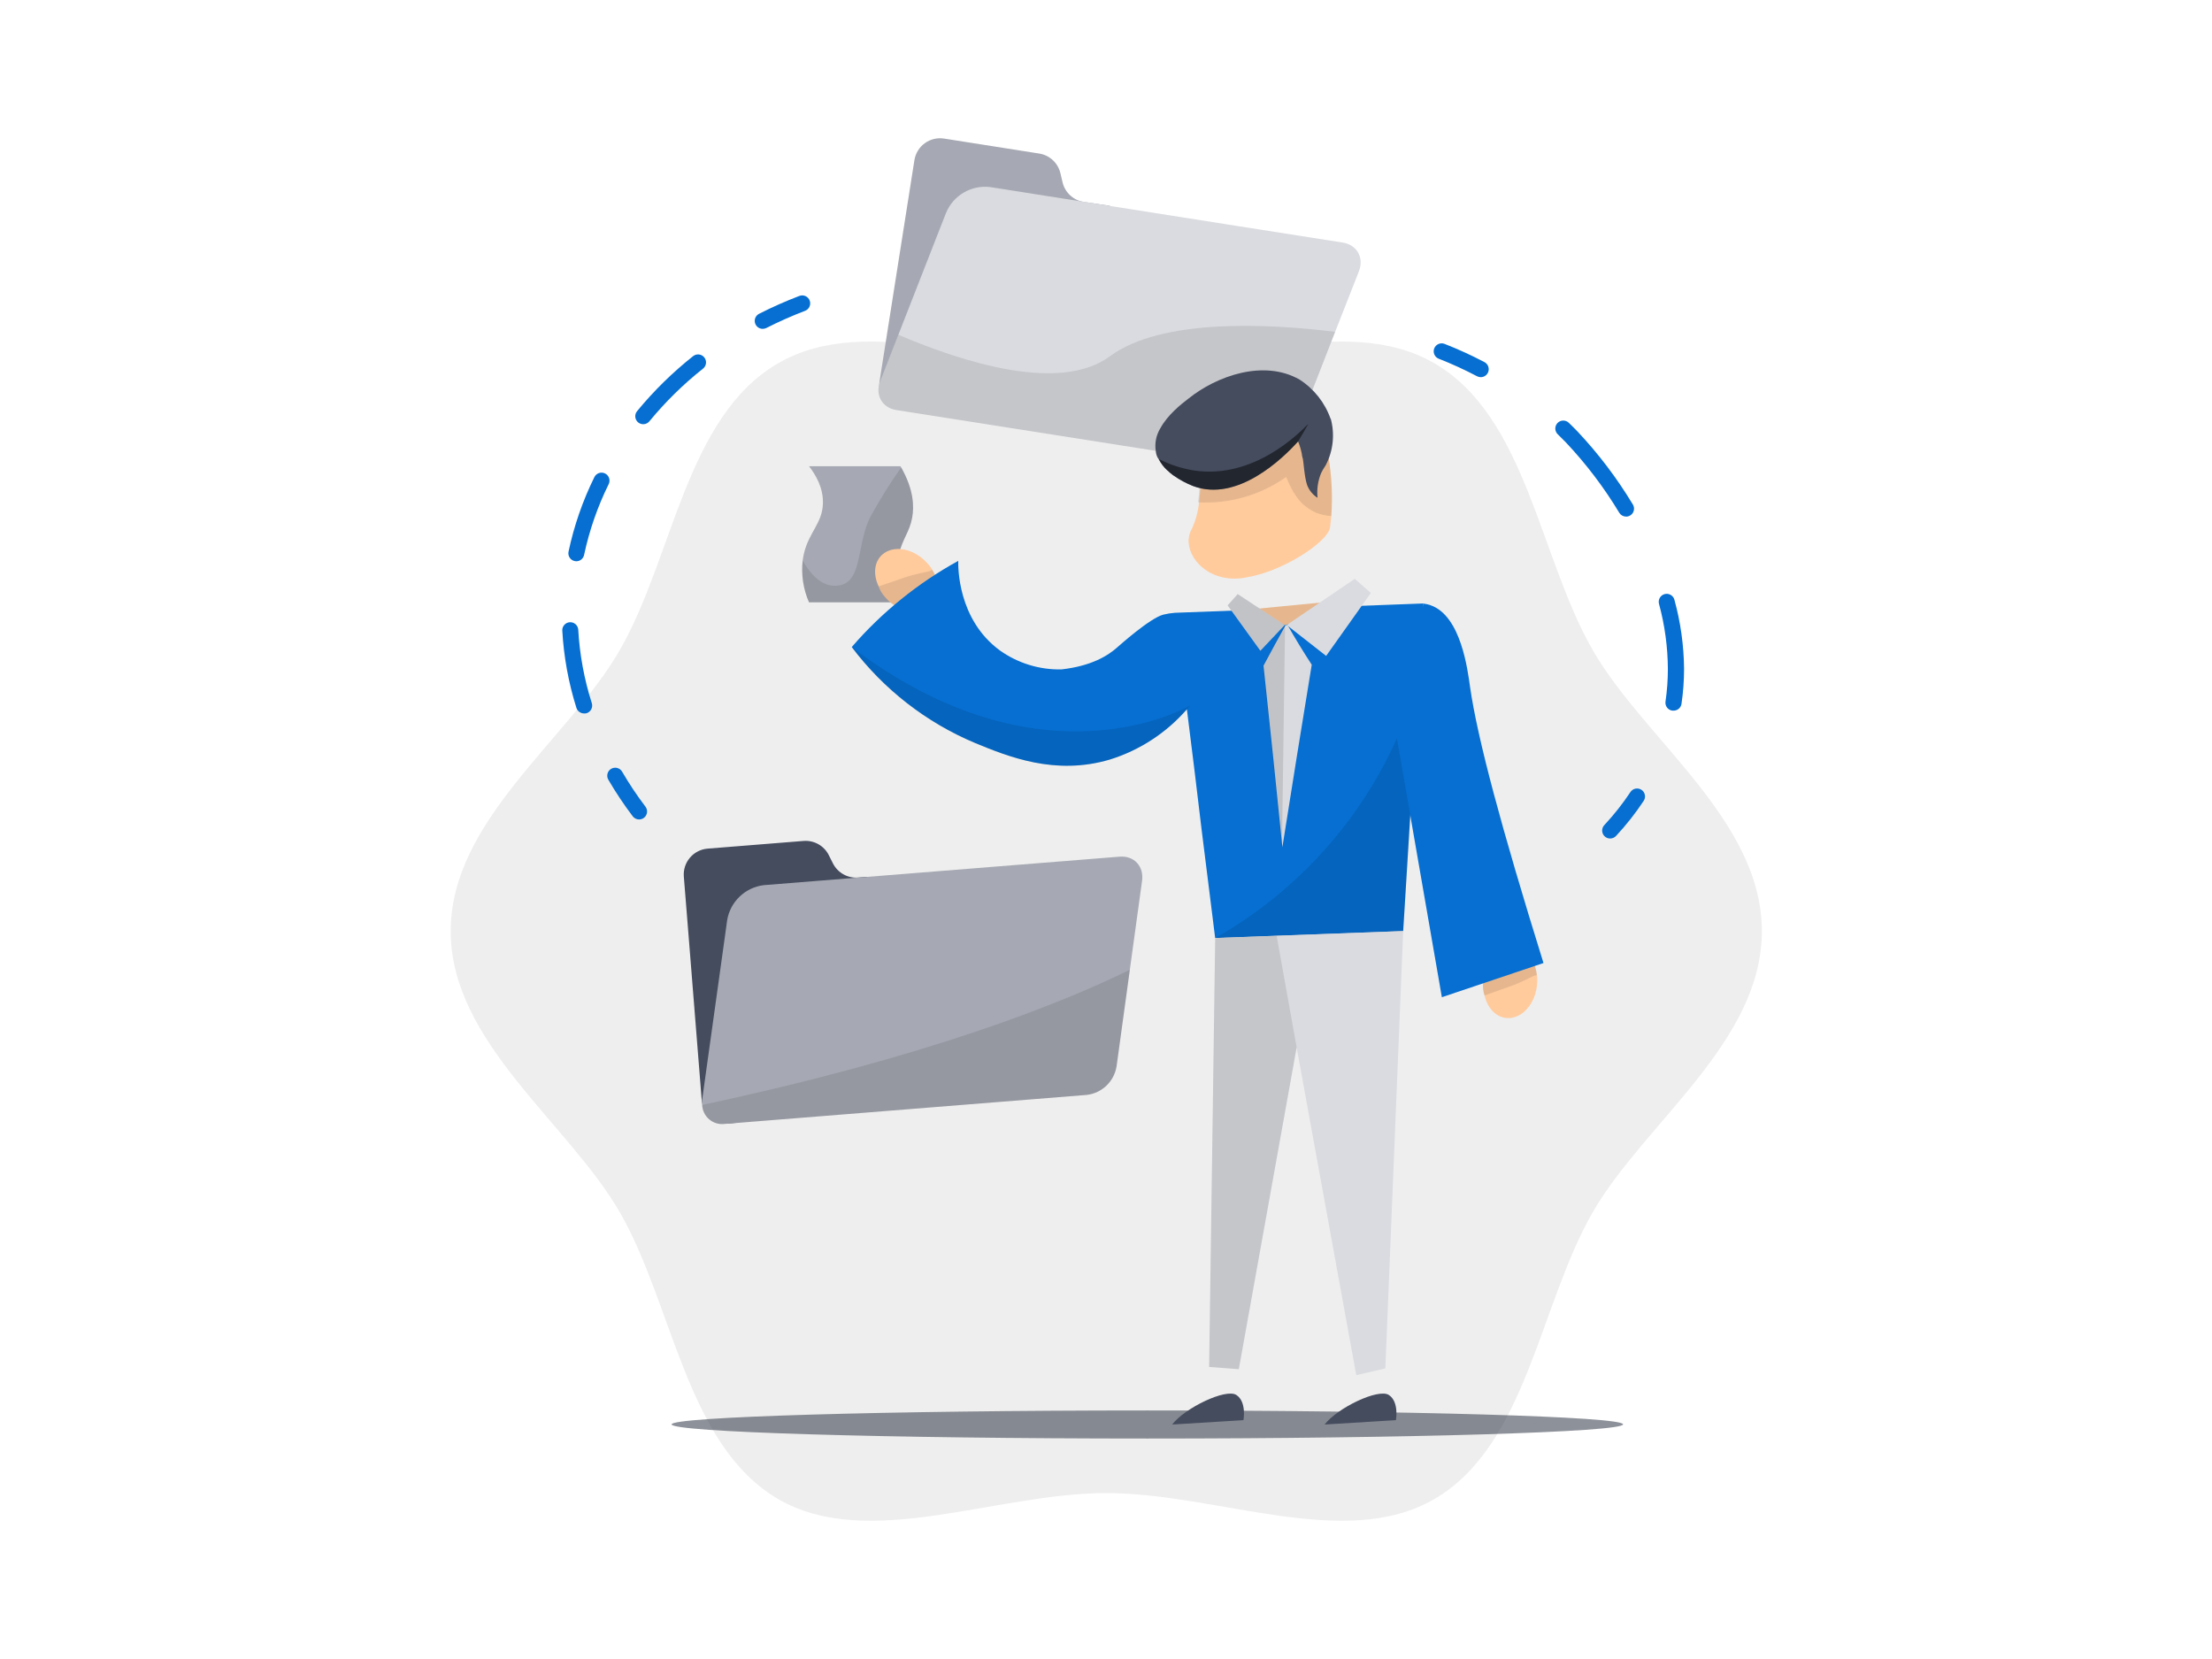 <svg xmlns="http://www.w3.org/2000/svg" width="800" height="600" fill="none" viewBox="0 0 800 600">
    <path d="M163 336.764C163 376.827 205.366 405.973 224.135 438.378C243.431 471.825 248.148 522.791 281.497 542.186C313.902 560.967 360.042 539.993 400.104 539.993C440.167 539.993 486.294 560.967 518.699 542.186C552.048 522.902 556.764 471.825 576.061 438.378C594.83 405.973 637.196 376.925 637.196 336.764C637.196 296.603 594.72 267.555 576.061 235.15C556.764 201.703 552.048 150.614 518.699 131.342C486.294 112.573 440.154 133.535 400.104 133.535C360.054 133.535 313.902 112.573 281.497 131.342C248.05 150.639 243.431 201.703 224.135 235.15C205.366 267.665 163 296.701 163 336.764Z" fill="black" opacity="0.07"/>
    <path d="M325.016 200.686C323.701 206.36 323.925 212.281 325.665 217.838H292.586C290.512 213.087 289.722 207.873 290.295 202.72C290.404 201.838 290.564 200.962 290.773 200.098C292.647 192.355 297.401 189.231 297.621 182.089C297.793 176.428 295.012 171.736 292.586 168.612H325.665L325.922 169.053C330.48 177.078 330.627 183.13 329.904 187.185C328.961 192.441 326.474 194.671 325.016 200.686Z" fill="#A6A9B3"/>
    <path d="M325.016 200.686C323.701 206.359 323.925 212.281 325.665 217.838H292.586C290.512 213.086 289.722 207.873 290.295 202.72C292.953 207.4 296.715 211.676 301.566 211.835C312.482 212.203 309.334 197.268 314.896 186.695C318.234 180.606 321.916 174.712 325.922 169.041C330.48 177.065 330.627 183.118 329.904 187.173C328.961 192.441 326.474 194.671 325.016 200.686Z" fill="black" opacity="0.1"/>
    <path d="M319.93 215.731C318.979 214.656 318.242 213.409 317.762 212.056C315.544 207.388 316.255 202.549 319.71 200.098C324.133 196.937 331.337 198.726 335.955 204.337C336.473 204.912 336.91 205.555 337.254 206.248C340.427 211.37 340.096 217.275 336.188 219.946C331.753 222.972 324.427 221.134 319.93 215.731Z" fill="#FFCB9D"/>
    <path d="M319.93 215.731C318.978 214.656 318.242 213.409 317.762 212.056C320.028 211.272 321.841 210.696 323.079 210.267C326.546 209.042 327.857 208.576 330.05 207.988C331.814 207.498 333.248 207.204 334.216 207.008L336.298 206.506L337.168 206.065C340.341 211.186 340.023 217.091 336.115 219.75C331.753 222.972 324.427 221.134 319.93 215.731Z" fill="black" opacity="0.1"/>
    <path d="M424.951 221.624C423.521 221.726 422.103 221.952 420.712 222.298C415.885 223.523 404.258 233.961 404.258 233.961C400.681 237.196 394.665 240.871 383.921 242.096C375.954 242.272 368.143 239.875 361.647 235.26C346.247 224.038 346.504 204.729 346.566 202.843C331.979 210.865 318.936 221.419 308.047 234.01C319.594 249.33 335 261.312 352.691 268.731C364.612 273.632 381.581 280.579 401.391 274.698C412.187 271.344 421.835 265.048 429.251 256.517C431.052 270.851 432.841 285.148 434.507 299.483C436.222 312.776 437.791 326.093 439.481 339.239L507.477 336.727C508.347 323.324 509.082 309.921 509.928 296.677C510.418 289.069 510.908 281.608 511.373 273.987L514.792 218.255L424.951 221.624Z" fill="#066FD1"/>
    <path d="M242.867 515.134C242.867 517.928 319.929 520.268 414.928 520.268C509.926 520.268 587.013 517.928 587.013 515.134C587.013 512.341 509.963 510.111 414.965 510.111C319.966 510.111 242.904 512.451 242.904 515.134" fill="#1D2535" opacity="0.5"/>
    <path d="M275.823 118.932C275.172 118.928 274.541 118.703 274.033 118.295C273.526 117.886 273.173 117.317 273.03 116.681C272.888 116.046 272.966 115.38 273.25 114.794C273.535 114.208 274.01 113.736 274.598 113.455C279.319 111.053 284.165 108.906 289.116 107.023C289.831 106.752 290.624 106.776 291.322 107.089C292.019 107.403 292.563 107.981 292.834 108.696C293.106 109.41 293.082 110.204 292.768 110.901C292.455 111.598 291.877 112.143 291.162 112.414C286.405 114.23 281.747 116.295 277.207 118.601C276.781 118.825 276.305 118.939 275.823 118.932Z" fill="#066FD1"/>
    <path d="M211.221 258.023C210.607 258.021 210.009 257.825 209.514 257.461C209.019 257.098 208.651 256.587 208.465 256.002C205.601 246.907 203.885 237.491 203.356 227.97C203.344 227.223 203.623 226.499 204.134 225.953C204.644 225.406 205.347 225.079 206.094 225.039C206.84 224.999 207.574 225.251 208.139 225.74C208.705 226.23 209.058 226.919 209.126 227.664C209.634 236.705 211.281 245.646 214.027 254.274C214.147 254.64 214.192 255.026 214.161 255.41C214.13 255.794 214.023 256.168 213.847 256.51C213.67 256.852 213.427 257.155 213.132 257.402C212.837 257.65 212.496 257.836 212.128 257.95C211.831 258.021 211.525 258.046 211.221 258.023ZM208.44 202.99C208.238 202.988 208.036 202.964 207.84 202.916C207.469 202.839 207.117 202.689 206.804 202.475C206.492 202.261 206.224 201.987 206.018 201.669C205.812 201.352 205.671 200.996 205.603 200.623C205.535 200.251 205.542 199.868 205.622 199.498C207.604 190.159 210.744 181.105 214.97 172.544C215.138 172.205 215.37 171.902 215.655 171.652C215.939 171.403 216.27 171.211 216.628 171.09C216.987 170.968 217.366 170.918 217.743 170.943C218.121 170.967 218.49 171.066 218.83 171.234C219.169 171.401 219.472 171.633 219.722 171.918C219.971 172.202 220.162 172.533 220.284 172.892C220.406 173.25 220.456 173.629 220.431 174.007C220.407 174.384 220.308 174.753 220.14 175.093C216.131 183.21 213.147 191.795 211.258 200.649C211.133 201.306 210.783 201.898 210.269 202.325C209.755 202.752 209.108 202.987 208.44 202.99ZM232.637 153.42C231.969 153.418 231.321 153.189 230.799 152.77C230.208 152.283 229.835 151.58 229.762 150.818C229.688 150.055 229.92 149.295 230.407 148.703C236.436 141.37 243.229 134.7 250.671 128.806C250.967 128.571 251.307 128.396 251.671 128.291C252.034 128.187 252.415 128.155 252.791 128.198C253.167 128.24 253.531 128.357 253.862 128.54C254.193 128.723 254.485 128.97 254.72 129.266C254.956 129.562 255.131 129.901 255.236 130.265C255.34 130.629 255.372 131.01 255.329 131.386C255.287 131.762 255.17 132.126 254.987 132.457C254.804 132.788 254.557 133.079 254.261 133.315C247.138 138.959 240.637 145.345 234.867 152.366C234.594 152.7 234.25 152.968 233.86 153.15C233.47 153.333 233.043 153.425 232.612 153.42H232.637Z" fill="#066FD1"/>
    <path d="M231.146 296.371C230.7 296.372 230.26 296.27 229.86 296.072C229.46 295.874 229.112 295.587 228.842 295.231C225.635 290.998 222.685 286.575 220.009 281.987C219.624 281.326 219.517 280.539 219.713 279.799C219.908 279.059 220.389 278.427 221.05 278.042C221.712 277.657 222.499 277.551 223.239 277.746C223.978 277.941 224.61 278.422 224.995 279.084C227.548 283.471 230.367 287.697 233.437 291.74C233.898 292.349 234.099 293.117 233.996 293.875C233.893 294.633 233.493 295.319 232.885 295.783C232.384 296.161 231.774 296.367 231.146 296.371Z" fill="#066FD1"/>
    <path d="M535.557 136.415C535.088 136.413 534.626 136.3 534.209 136.084C529.707 133.715 525.077 131.596 520.341 129.737C519.629 129.458 519.058 128.907 518.752 128.207C518.446 127.506 518.432 126.712 518.711 126.001C518.991 125.289 519.541 124.718 520.242 124.412C520.943 124.107 521.736 124.092 522.448 124.371C527.381 126.303 532.204 128.508 536.892 130.975C537.458 131.278 537.907 131.761 538.168 132.347C538.429 132.933 538.488 133.59 538.335 134.213C538.182 134.836 537.826 135.391 537.323 135.789C536.82 136.188 536.199 136.408 535.557 136.415Z" fill="#066FD1"/>
    <path d="M605.231 257.007C605.089 257.019 604.945 257.019 604.803 257.007C604.426 256.954 604.064 256.828 603.737 256.634C603.41 256.441 603.124 256.185 602.896 255.881C602.669 255.577 602.503 255.231 602.41 254.863C602.316 254.494 602.297 254.111 602.352 253.735C602.922 249.841 603.209 245.91 603.21 241.974C603.169 234.006 602.09 226.078 600 218.39C599.903 218.024 599.878 217.642 599.928 217.267C599.979 216.891 600.102 216.529 600.292 216.202C600.482 215.874 600.735 215.587 601.036 215.357C601.337 215.127 601.68 214.959 602.046 214.861C602.412 214.764 602.794 214.74 603.169 214.79C603.544 214.84 603.906 214.964 604.234 215.154C604.562 215.343 604.849 215.596 605.079 215.897C605.309 216.198 605.477 216.541 605.574 216.907C607.817 225.064 608.991 233.478 609.066 241.937C609.065 246.157 608.754 250.37 608.135 254.544C608.036 255.239 607.686 255.873 607.151 256.327C606.616 256.781 605.933 257.023 605.231 257.007ZM588.079 186.83C587.586 186.829 587.102 186.701 586.672 186.459C586.243 186.216 585.884 185.867 585.629 185.445C580.122 176.303 573.654 167.777 566.333 160.011C565.438 159.08 564.458 158.1 563.38 157.059C562.829 156.529 562.512 155.802 562.497 155.038C562.482 154.274 562.771 153.536 563.301 152.985C563.83 152.434 564.557 152.116 565.321 152.101C566.085 152.086 566.823 152.376 567.374 152.905C568.501 153.983 569.53 155.025 570.474 155.993C578.087 164.073 584.815 172.945 590.542 182.456C590.81 182.892 590.956 183.392 590.967 183.903C590.978 184.415 590.852 184.92 590.602 185.367C590.352 185.814 589.988 186.186 589.547 186.445C589.106 186.705 588.603 186.841 588.091 186.842L588.079 186.83Z" fill="#066FD1"/>
    <path d="M582.382 303.256C581.81 303.268 581.247 303.108 580.765 302.798C580.284 302.488 579.906 302.041 579.679 301.515C579.453 300.989 579.389 300.407 579.495 299.844C579.601 299.282 579.873 298.763 580.275 298.355C583.708 294.672 586.835 290.714 589.623 286.52C589.826 286.194 590.093 285.912 590.407 285.69C590.721 285.469 591.077 285.312 591.453 285.23C591.828 285.149 592.217 285.143 592.594 285.213C592.972 285.284 593.333 285.429 593.653 285.641C593.974 285.853 594.249 286.127 594.462 286.447C594.676 286.767 594.822 287.127 594.894 287.505C594.966 287.882 594.962 288.271 594.881 288.647C594.801 289.023 594.646 289.379 594.425 289.694C591.47 294.158 588.151 298.371 584.502 302.288C584.234 302.587 583.908 302.827 583.543 302.994C583.178 303.161 582.783 303.25 582.382 303.256Z" fill="#066FD1"/>
    <path d="M322.709 147.429C323.834 145.722 325.061 144.086 326.385 142.528C327.451 141.07 328.602 139.698 329.778 138.387C330.333 135.093 331.203 131.86 332.376 128.733C334.015 119.906 337.977 111.677 343.855 104.891C348.989 97.812 355.852 92.168 363.789 88.499C371.056 83.491 379.499 80.456 388.292 79.69C391.64 79.278 395.014 79.102 398.387 79.163C399.309 77.532 400.315 75.949 401.401 74.422L391.955 73.025C390.115 72.737 388.403 71.907 387.037 70.641C385.671 69.375 384.713 67.732 384.285 65.919L383.514 62.648C383.088 60.834 382.131 59.187 380.765 57.919C379.399 56.651 377.685 55.819 375.844 55.53L341.442 50.115C338.984 49.727 336.472 50.331 334.46 51.795C332.447 53.258 331.098 55.461 330.709 57.919L327.365 79.151L318.115 137.836C317.818 139.712 318.099 141.634 318.919 143.347C319.74 145.06 321.062 146.484 322.709 147.429Z" fill="#A6A9B3"/>
    <path d="M491.451 98.165L482.875 120.01L466.789 161.236C465.742 163.7 463.926 165.759 461.611 167.104C459.296 168.449 456.608 169.008 453.949 168.697L324.181 148.299C319.023 147.49 316.401 142.822 318.337 137.885L324.904 121.076L340.487 81.234L342.203 76.872C343.492 73.827 345.734 71.281 348.592 69.618C351.451 67.955 354.771 67.263 358.056 67.647L409.17 75.696L448.571 81.907L485.631 87.727C490.789 88.56 493.411 93.228 491.451 98.165Z" fill="#DADBE0"/>
    <path d="M482.875 120.01L466.789 161.236C465.742 163.7 463.926 165.759 461.611 167.104C459.296 168.449 456.608 169.008 453.949 168.697L324.181 148.299C319.023 147.49 316.401 142.822 318.337 137.885L324.904 121.076C348.304 131.073 383.368 142.197 401.402 128.855C420.024 115.085 458.433 117.008 482.875 120.01Z" fill="black" opacity="0.1"/>
    <path d="M423.983 515.195L449.711 513.615C449.711 513.615 450.936 506.987 447.15 504.512C443.365 502.037 428.503 509.192 423.934 515.195" fill="#454C5E"/>
    <path d="M479.127 515.195L504.855 513.615C504.855 513.615 506.081 506.987 502.295 504.512C498.509 502.037 483.648 509.192 479.078 515.195" fill="#454C5E"/>
    <path d="M437.301 494.368L448.033 495.189L468.947 378.799C476.126 418.322 483.314 457.838 490.509 497.345L501.033 494.895C503.181 442.188 505.329 389.47 507.478 336.74L461.718 338.43L439.494 339.251C438.751 390.969 438.02 442.674 437.301 494.368Z" fill="#DADBE0"/>
    <path d="M437.301 494.368L448.033 495.189L468.947 378.799L461.718 338.455L439.494 339.275C438.751 390.977 438.02 442.674 437.301 494.368Z" fill="black" opacity="0.1"/>
    <path d="M476.186 146.535C477.08 150.075 478.342 155.405 479.775 161.788C480.069 163.282 480.266 164.483 480.4 164.924C481.641 172.086 482.003 179.372 481.478 186.622C481.295 188.116 481.209 189.403 481.013 190.873C480.376 194.548 471.898 201.201 461.619 205.575C458.085 207.103 454.384 208.209 450.592 208.87C438.745 211.125 430.439 203.467 429.899 196.337C429.75 194.633 430.122 192.924 430.965 191.436C432.394 188.388 433.297 185.12 433.636 181.77C434.228 177.304 434.416 172.793 434.2 168.293C434.233 166.878 434.179 165.463 434.04 164.054L442.347 150.97L469.3 142.933C470.366 147.527 472.523 150.357 474.017 150.284C475.512 150.21 476.063 147.221 476.186 146.535Z" fill="#FFCB9D"/>
    <path d="M476.185 146.534C477.079 150.075 478.341 155.405 479.775 161.788C480.069 163.282 480.265 164.483 480.4 164.924C481.64 172.086 482.002 179.372 481.478 186.622C479.562 186.547 477.674 186.132 475.903 185.396C473.981 184.547 472.229 183.356 470.733 181.88C469.209 180.26 467.934 178.422 466.947 176.428C466.274 175.203 465.722 173.782 465.159 172.52C455.875 179.074 444.652 182.303 433.305 181.684C433.903 177.219 434.092 172.707 433.868 168.207C433.905 166.801 433.856 165.393 433.721 163.993L442.052 150.921L469.006 142.884C470.059 147.49 472.216 150.308 473.722 150.234C475.229 150.161 476.026 147.331 476.173 146.682" fill="black" opacity="0.1"/>
    <path d="M481.269 151.362C482.816 157.01 482.177 163.034 479.48 168.232C478.819 169.2 478.255 170.168 477.802 171.099C476.641 173.924 476.194 176.991 476.503 180.03C474.791 178.953 473.476 177.349 472.754 175.46C471.737 172.581 471.419 166.676 471.198 165.941L471.063 165.5C470.939 165.059 470.857 164.608 470.818 164.152C470.526 162.656 470.091 161.191 469.52 159.778L469.434 159.668C463.847 165.929 447.381 181.782 431.454 175.779C428.979 174.808 426.63 173.541 424.458 172.005C424.228 171.894 424.02 171.74 423.846 171.552C423.309 171.166 422.808 170.731 422.351 170.253L422.167 170.155C420.88 168.973 419.814 167.571 419.019 166.014L418.676 165.5C418.319 164.822 418.098 164.081 418.026 163.319C417.537 160.42 418.107 157.441 419.631 154.927C422.29 150.026 427.166 146.179 429.886 144.109C439.981 136.023 456.986 129.848 470.01 137.284C475.235 140.647 479.189 145.657 481.244 151.521" fill="#454C5E"/>
    <path d="M469.473 159.644C463.886 165.904 447.42 181.758 431.493 175.755C429.017 174.784 426.668 173.517 424.497 171.981C424.268 171.867 424.061 171.713 423.885 171.528C423.35 171.139 422.85 170.704 422.39 170.229C422.387 170.212 422.381 170.195 422.371 170.18C422.361 170.165 422.348 170.153 422.333 170.143C422.318 170.134 422.301 170.128 422.283 170.126C422.266 170.124 422.248 170.126 422.231 170.131C420.936 168.956 419.868 167.552 419.082 165.99C423.057 168.029 427.328 169.43 431.738 170.143C453.472 173.488 470.171 156.336 472.842 153.592L473.124 153.396C472.009 155.466 470.673 157.61 469.448 159.693" fill="black" opacity="0.5"/>
    <path d="M479.198 217.777C475.552 221.86 470.72 224.701 465.378 225.9L464.631 226.071L451.02 220.509L479.198 217.777Z" fill="#FFCB9D"/>
    <path d="M479.198 217.777C475.552 221.86 470.72 224.701 465.378 225.9L464.631 226.071L451.02 220.509L479.198 217.777Z" fill="black" opacity="0.1"/>
    <path d="M464.608 226.071L447.639 214.861L443.988 218.941L455.835 235.358L464.608 226.071Z" fill="#DADBE0"/>
    <path d="M465.367 226.059L489.968 209.336L495.788 214.445L479.616 237.22L465.367 226.059Z" fill="#DADBE0"/>
    <path d="M464.608 226.071L447.639 214.861L443.988 218.941L455.835 235.358L464.608 226.071Z" fill="black" opacity="0.11"/>
    <path d="M474.407 240.406C470.817 262.458 467.228 284.425 463.785 306.429C461.604 284.487 459.289 262.544 456.961 240.749C459.656 235.787 462.205 230.947 464.973 226.047L465.733 226.169C468.441 230.972 471.344 235.689 474.407 240.406Z" fill="#DADBE0"/>
    <path d="M464.756 226.083L463.641 306.49C461.448 284.536 459.132 262.581 456.805 240.798C459.5 235.848 462.048 230.874 464.756 226.083Z" fill="black" opacity="0.11"/>
    <path d="M507.476 336.764L439.492 339.276C473.355 320.093 498.864 288.993 511.053 252.032C511.298 257.382 511.539 262.736 511.776 268.094L507.476 336.764Z" fill="black" opacity="0.1"/>
    <path d="M536.342 355.815C536.252 357.244 536.443 358.676 536.906 360.03C538.057 365.065 541.635 368.422 545.849 368.202C551.289 367.932 555.822 362.076 555.969 354.798C556.01 354.026 555.952 353.252 555.798 352.495C555.099 346.516 551.216 342.118 546.462 342.412C541.157 342.755 536.55 348.758 536.342 355.815Z" fill="#FFCB9D"/>
    <path d="M536.342 355.815C536.252 357.243 536.443 358.675 536.906 360.03C539.16 359.246 540.949 358.572 542.186 358.143C545.653 356.918 546.989 356.489 549.072 355.595C550.75 354.884 552.061 354.235 552.931 353.781L554.879 352.887L555.847 352.691C555.148 346.7 551.265 342.314 546.523 342.608C541.157 342.755 536.55 348.758 536.342 355.815Z" fill="black" opacity="0.1"/>
    <path d="M514.802 218.292C515.683 218.396 516.55 218.598 517.387 218.892C528.413 222.751 530.79 242.305 531.66 248.406C534.319 267.016 543.042 299.519 558.221 348.293L521.467 360.655L505.074 266.22L514.802 218.292Z" fill="#066FD1"/>
    <path d="M266.022 405.042C264.454 395.989 265.343 386.681 268.595 378.089C270.224 369.265 274.183 361.038 280.062 354.259C285.195 347.177 292.058 341.529 299.995 337.854C303.02 335.779 306.261 334.037 309.662 332.66C310.21 329.355 311.084 326.113 312.271 322.981C312.646 320.998 313.137 319.038 313.742 317.113L310.372 317.382C308.515 317.528 306.656 317.119 305.031 316.208C303.406 315.296 302.088 313.922 301.245 312.261L299.738 309.259C298.899 307.597 297.584 306.222 295.961 305.31C294.337 304.398 292.479 303.99 290.623 304.138L255.89 306.919C253.417 307.129 251.127 308.308 249.52 310.199C247.914 312.09 247.12 314.54 247.314 317.015L249.041 338.504L253.77 397.691C253.98 400.164 255.158 402.454 257.05 404.06C258.941 405.667 261.391 406.46 263.866 406.267L266.255 406.071L266.022 405.042Z" fill="#454C5E"/>
    <path d="M413.043 318.583L408.62 350.718L403.805 385.721C403.367 388.363 402.084 390.791 400.149 392.642C398.214 394.492 395.731 395.667 393.073 395.988L262.129 406.475C261.131 406.611 260.117 406.537 259.15 406.257C258.183 405.977 257.285 405.498 256.515 404.851C255.744 404.204 255.117 403.402 254.674 402.498C254.232 401.594 253.983 400.608 253.945 399.602C253.878 398.975 253.878 398.342 253.945 397.715L262.349 337.45L262.986 332.807C263.527 329.544 265.111 326.544 267.501 324.258C269.891 321.971 272.959 320.522 276.242 320.126L327.821 315.998L367.553 312.812L404.969 309.823C410.152 309.406 413.79 313.327 413.043 318.583Z" fill="#A6A9B3"/>
    <path d="M408.644 350.719L403.83 385.721C403.391 388.363 402.108 390.791 400.173 392.642C398.238 394.492 395.755 395.667 393.097 395.988L262.153 406.475C261.155 406.611 260.141 406.537 259.174 406.257C258.207 405.977 257.31 405.498 256.539 404.851C255.768 404.204 255.141 403.402 254.699 402.498C254.256 401.594 254.007 400.608 253.969 399.602C334.89 382.34 383.014 363.264 408.644 350.719Z" fill="black" opacity="0.1"/>
    <path d="M430.464 255.144C422.893 264.37 412.793 271.183 401.403 274.747C381.592 280.627 364.648 273.669 352.703 268.78C335.012 261.36 319.606 249.379 308.059 234.059C377.415 286.716 430.464 255.144 430.464 255.144Z" fill="black" opacity="0.1"/>
</svg>
